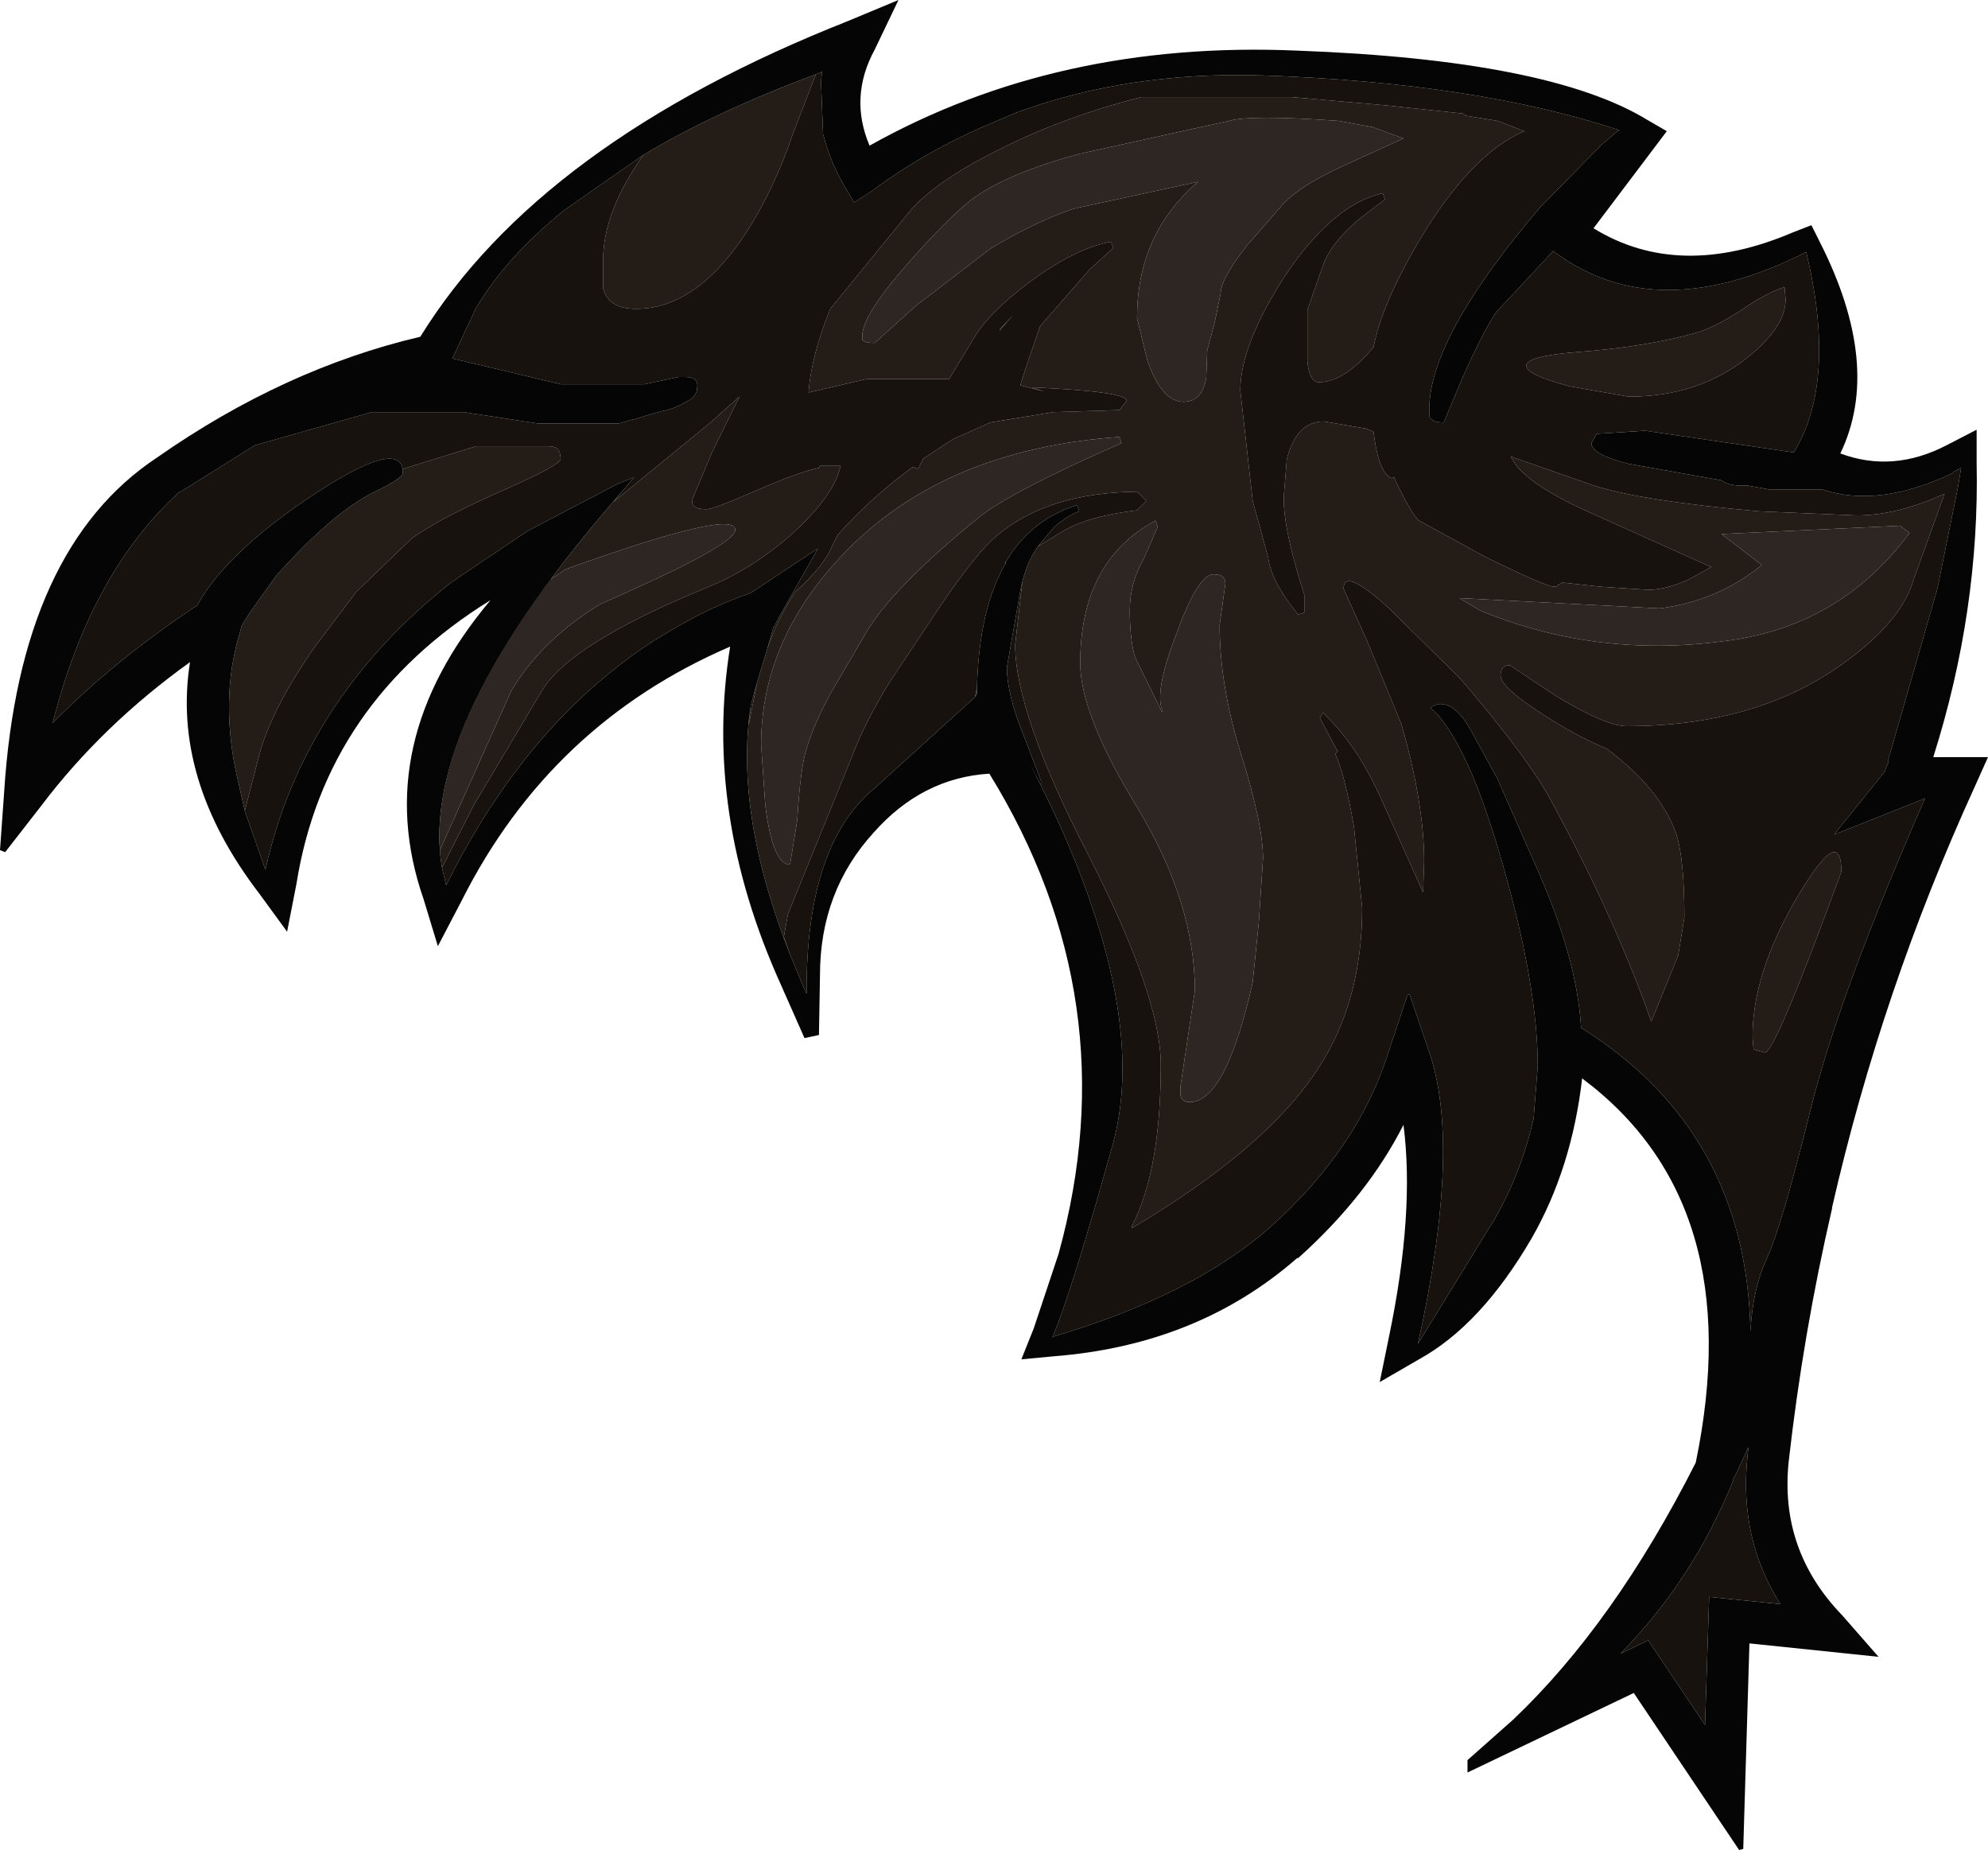 <?xml version="1.0" encoding="UTF-8" standalone="no"?>
<svg xmlns:ffdec="https://www.free-decompiler.com/flash" xmlns:xlink="http://www.w3.org/1999/xlink" ffdec:objectType="shape" height="89.55px" width="96.25px" xmlns="http://www.w3.org/2000/svg">
  <g transform="matrix(1.0, 0.0, 0.0, 1.0, 36.2, 34.65)">
    <path d="M28.6 -28.8 Q24.35 -29.1 23.3 -28.8 L16.05 -27.2 Q12.55 -26.25 10.85 -25.0 9.65 -24.05 7.8 -21.95 5.55 -19.4 5.55 -18.4 L5.55 -18.2 Q5.65 -18.05 6.15 -18.05 L8.15 -19.85 11.8 -22.65 Q14.1 -24.0 15.8 -24.55 L21.8 -25.85 21.75 -25.8 Q18.85 -23.3 18.85 -19.25 L19.35 -17.2 Q20.05 -15.2 21.1 -15.2 22.0 -15.2 22.2 -16.35 L22.25 -17.7 22.6 -19.0 22.9 -20.45 Q22.9 -21.15 24.2 -22.8 L25.95 -24.8 Q26.8 -25.7 28.9 -26.65 L31.75 -27.95 30.25 -28.5 28.6 -28.8 M0.95 -3.25 Q1.4 -4.6 2.3 -6.0 3.7 -7.25 4.1 -8.25 L4.35 -8.75 Q5.95 -10.55 8.0 -12.05 L8.25 -11.95 8.5 -12.45 9.95 -13.4 11.75 -14.2 14.8 -14.7 18.0 -14.8 18.35 -15.25 Q18.35 -15.7 13.75 -15.9 L14.35 -15.7 13.2 -16.0 13.45 -16.8 14.15 -18.85 16.55 -21.6 17.7 -22.65 17.6 -22.95 Q15.9 -22.65 13.65 -21.0 11.6 -19.45 10.9 -18.2 L9.75 -16.3 5.75 -16.3 2.95 -15.65 2.95 -15.7 Q3.1 -17.5 4.0 -19.7 L7.95 -24.55 Q9.35 -26.05 12.45 -27.55 15.5 -29.05 19.05 -29.95 L26.35 -29.95 30.9 -29.55 34.65 -29.15 34.75 -29.05 36.3 -28.8 37.6 -28.3 Q35.0 -27.2 32.45 -22.9 30.7 -19.9 30.3 -17.85 28.9 -16.15 27.65 -16.15 27.2 -16.15 27.1 -17.15 L27.1 -18.25 27.1 -19.65 27.8 -21.65 Q28.15 -22.8 29.55 -24.0 L30.85 -25.0 30.75 -25.3 Q28.3 -24.75 25.95 -21.2 23.85 -17.9 23.85 -15.75 L24.45 -10.4 24.85 -8.95 25.2 -7.65 Q25.35 -6.5 26.65 -4.9 L26.95 -5.0 26.95 -5.85 Q25.95 -8.95 25.95 -10.55 L26.1 -12.4 Q26.55 -14.25 27.9 -14.25 L29.95 -13.9 30.3 -13.75 Q30.55 -11.7 31.2 -11.5 L31.3 -11.55 31.35 -11.4 Q32.15 -9.75 32.5 -9.45 L35.7 -7.7 Q38.65 -6.25 39.05 -6.25 39.2 -6.25 39.25 -6.35 L39.45 -6.45 41.3 -6.25 43.6 -6.1 Q44.45 -6.1 45.55 -6.6 L46.65 -7.2 41.2 -9.65 Q37.5 -11.25 36.95 -12.55 L40.95 -11.15 Q43.3 -10.4 48.95 -9.9 L53.7 -9.7 Q55.65 -9.7 57.95 -10.75 L56.45 -6.6 Q55.85 -4.5 52.85 -2.4 48.7 0.5 42.55 0.5 41.55 0.5 39.15 -0.95 L36.9 -2.45 Q36.45 -2.45 36.45 -1.95 36.45 -1.4 38.45 -0.1 40.05 0.95 41.6 1.6 44.2 3.55 44.95 5.7 45.35 6.9 45.35 9.75 L45.05 11.6 43.75 14.8 Q41.9 9.55 38.7 3.75 37.5 1.7 34.5 -1.8 L31.0 -5.25 Q28.85 -7.2 28.85 -6.15 L30.0 -3.6 31.65 0.4 Q32.75 4.25 32.75 7.05 L32.7 8.55 30.75 4.2 Q29.55 1.45 27.85 -0.15 L27.7 0.1 28.55 1.7 28.6 1.65 28.45 1.85 Q28.9 2.8 29.35 5.35 L29.75 9.3 Q29.75 13.85 27.6 17.1 25.1 20.95 18.6 24.8 L18.6 24.7 Q20.0 22.0 20.0 16.9 20.0 13.6 16.5 6.75 12.95 -0.1 12.95 -3.45 L13.3 -6.5 Q13.55 -7.5 14.05 -8.2 L15.2 -8.9 Q16.4 -9.65 18.85 -9.95 L19.3 -10.4 18.85 -10.85 Q14.55 -10.8 12.1 -8.75 11.1 -7.95 9.25 -5.2 L6.95 -1.75 Q5.7 0.25 5.1 1.85 L1.95 9.6 1.75 10.7 2.05 11.55 Q-0.65 4.7 0.15 -0.5 L0.05 0.45 0.45 -1.6 0.95 -3.25 M3.3 -31.05 L2.2 -28.2 Q1.3 -25.55 0.0 -23.5 -2.45 -19.7 -5.4 -19.7 -6.75 -19.7 -7.0 -20.7 L-7.0 -22.05 Q-7.0 -24.4 -5.05 -27.15 -1.55 -29.25 3.3 -31.05 M-16.7 -11.95 L-13.15 -13.05 -9.65 -13.05 Q-9.2 -13.05 -9.1 -12.75 L-9.05 -12.45 Q-9.05 -12.15 -11.65 -11.0 -14.85 -9.6 -16.25 -8.6 L-18.95 -6.0 -20.95 -3.35 Q-23.05 -0.35 -23.65 1.9 L-24.35 4.6 -24.8 2.6 Q-25.4 -0.4 -24.85 -3.0 L-24.75 -3.45 -24.5 -4.35 -24.45 -4.45 -24.1 -5.0 -22.85 -6.75 Q-20.1 -9.85 -18.05 -10.85 -16.7 -11.5 -16.7 -11.75 L-16.7 -11.95 M-6.0 -10.95 L-6.5 -10.35 -1.8 -14.2 -0.4 -15.45 -1.75 -12.7 -2.65 -10.55 Q-2.85 -10.0 -2.0 -10.0 -1.65 -10.0 0.4 -10.9 2.6 -11.85 3.45 -12.0 L3.5 -12.1 4.5 -12.1 Q4.2 -10.7 2.25 -8.9 0.25 -7.1 -2.0 -6.2 -8.7 -3.45 -10.0 -1.15 L-13.25 4.3 -14.8 7.35 Q-16.0 0.4 -6.0 -10.95 M12.85 -19.4 L12.2 -18.65 12.2 -18.7 12.85 -19.4 M18.0 -13.5 Q9.45 -12.9 4.6 -7.8 0.65 -3.65 0.65 1.4 L0.85 4.3 Q1.2 7.2 2.05 7.2 L2.4 5.05 Q2.55 2.5 2.85 1.6 3.2 0.4 4.05 -1.15 L5.75 -4.05 Q7.05 -6.25 11.25 -9.65 12.85 -10.9 18.1 -13.2 L18.0 -13.5 M19.75 -9.45 Q16.1 -7.5 16.1 -2.55 16.1 -0.05 18.9 4.5 21.65 9.1 21.65 13.3 L20.95 17.95 20.95 18.35 Q21.0 18.7 21.4 18.7 23.15 18.7 24.45 12.9 L24.75 9.95 24.95 6.9 Q24.95 5.25 23.9 1.9 22.85 -1.45 22.85 -4.4 L23.1 -6.2 Q23.25 -6.85 22.55 -6.85 21.8 -6.85 20.75 -3.95 19.65 -1.1 20.1 -0.2 L20.05 -0.2 18.75 -2.85 Q18.5 -3.7 18.5 -5.1 18.5 -6.45 19.2 -7.65 L19.85 -9.15 19.75 -9.45 M12.5 -7.45 L12.5 -7.4 12.45 -7.45 12.5 -7.45 M11.1 -1.35 L11.1 -1.05 11.0 -0.9 11.1 -1.35 M50.2 -20.75 L50.25 -20.15 Q50.25 -18.8 48.35 -17.3 46.0 -15.45 42.65 -15.45 L39.8 -15.95 Q37.7 -16.5 37.7 -16.95 37.7 -17.4 40.05 -17.6 43.5 -17.85 45.95 -18.55 46.8 -18.8 48.05 -19.6 49.35 -20.5 50.2 -20.75 M56.25 -8.85 L55.8 -9.2 47.15 -8.8 49.1 -7.3 Q46.95 -5.55 44.15 -5.2 L34.45 -5.7 35.45 -5.1 Q41.05 -2.8 47.15 -3.6 52.85 -4.25 56.25 -8.85 M52.95 7.55 Q49.75 16.3 49.25 16.3 L48.7 16.15 48.65 15.55 Q48.65 12.45 50.8 8.8 52.95 5.15 52.95 7.55 M-0.6 -9.0 Q-0.6 -10.05 -8.8 -7.1 L-9.55 -6.6 Q-15.3 1.15 -14.9 6.5 L-11.45 -1.2 Q-10.0 -3.65 -7.15 -5.4 -5.1 -6.3 -3.55 -7.05 -0.6 -8.5 -0.6 -9.0" fill="#231c17" fill-rule="evenodd" stroke="none"/>
    <path d="M28.6 -28.8 L30.25 -28.5 31.75 -27.95 28.9 -26.65 Q26.8 -25.7 25.95 -24.8 L24.2 -22.8 Q22.9 -21.15 22.9 -20.45 L22.6 -19.0 22.25 -17.7 22.2 -16.35 Q22.0 -15.2 21.1 -15.2 20.05 -15.2 19.35 -17.2 L18.85 -19.25 Q18.85 -23.3 21.75 -25.8 L21.8 -25.85 15.8 -24.55 Q14.1 -24.0 11.8 -22.65 L8.15 -19.85 6.15 -18.05 Q5.65 -18.05 5.55 -18.2 L5.55 -18.4 Q5.55 -19.4 7.8 -21.95 9.65 -24.05 10.85 -25.0 12.55 -26.25 16.05 -27.2 L23.3 -28.8 Q24.35 -29.1 28.6 -28.8 M18.0 -13.5 L18.1 -13.2 Q12.85 -10.9 11.25 -9.65 7.05 -6.25 5.75 -4.05 L4.05 -1.15 Q3.2 0.4 2.85 1.6 2.55 2.5 2.4 5.05 L2.05 7.2 Q1.2 7.2 0.85 4.3 L0.65 1.4 Q0.65 -3.65 4.6 -7.8 9.45 -12.9 18.0 -13.5 M19.75 -9.45 L19.85 -9.15 19.2 -7.65 Q18.5 -6.45 18.5 -5.1 18.5 -3.7 18.75 -2.85 L20.05 -0.2 20.1 -0.2 Q19.65 -1.1 20.75 -3.95 21.8 -6.85 22.55 -6.85 23.25 -6.85 23.1 -6.2 L22.85 -4.4 Q22.85 -1.45 23.9 1.9 24.95 5.25 24.95 6.9 L24.75 9.95 24.45 12.9 Q23.15 18.7 21.4 18.7 21.0 18.7 20.95 18.35 L20.95 17.95 21.65 13.3 Q21.65 9.1 18.9 4.5 16.1 -0.05 16.1 -2.55 16.1 -7.5 19.75 -9.45 M56.25 -8.85 Q52.85 -4.25 47.15 -3.6 41.05 -2.8 35.45 -5.1 L34.45 -5.7 44.15 -5.2 Q46.95 -5.55 49.1 -7.3 L47.15 -8.8 55.8 -9.2 56.25 -8.85 M-0.6 -9.0 Q-0.6 -8.5 -3.55 -7.05 -5.1 -6.3 -7.15 -5.4 -10.0 -3.65 -11.45 -1.2 L-14.9 6.5 Q-15.3 1.15 -9.55 -6.6 L-8.8 -7.1 Q-0.6 -10.05 -0.6 -9.0" fill="#2e2622" fill-rule="evenodd" stroke="none"/>
    <path d="M13.3 -6.5 L12.95 -3.45 Q12.95 -0.1 16.5 6.75 20.0 13.6 20.0 16.9 20.0 22.0 18.6 24.7 L18.6 24.8 Q25.1 20.95 27.6 17.1 29.75 13.85 29.75 9.3 L29.35 5.35 Q28.9 2.8 28.45 1.85 L28.6 1.65 28.55 1.7 27.7 0.1 27.85 -0.15 Q29.55 1.45 30.75 4.2 L32.7 8.55 32.75 7.05 Q32.75 4.25 31.65 0.4 L30.0 -3.6 28.85 -6.15 Q28.85 -7.2 31.0 -5.25 L34.5 -1.8 Q37.5 1.7 38.7 3.75 41.9 9.55 43.75 14.8 L45.05 11.6 45.35 9.75 Q45.35 6.9 44.95 5.7 44.2 3.55 41.6 1.6 40.05 0.95 38.45 -0.1 36.45 -1.4 36.45 -1.95 36.45 -2.45 36.9 -2.45 L39.15 -0.95 Q41.55 0.5 42.55 0.5 48.7 0.5 52.85 -2.4 55.85 -4.5 56.45 -6.6 L57.95 -10.75 Q55.65 -9.7 53.7 -9.7 L48.95 -9.9 Q43.3 -10.4 40.95 -11.15 L36.95 -12.55 Q37.5 -11.25 41.2 -9.65 L46.65 -7.2 45.55 -6.6 Q44.45 -6.1 43.6 -6.1 L41.3 -6.25 39.45 -6.45 39.25 -6.35 Q39.2 -6.25 39.05 -6.25 38.65 -6.25 35.7 -7.7 L32.5 -9.45 Q32.15 -9.75 31.35 -11.4 L31.3 -11.55 31.2 -11.5 Q30.55 -11.7 30.3 -13.75 L29.95 -13.9 27.9 -14.25 Q26.55 -14.25 26.1 -12.4 L25.95 -10.55 Q25.95 -8.95 26.95 -5.85 L26.95 -5.0 26.65 -4.9 Q25.35 -6.5 25.2 -7.65 L24.85 -8.95 24.45 -10.4 23.85 -15.75 Q23.85 -17.9 25.95 -21.2 28.3 -24.75 30.75 -25.3 L30.85 -25.0 29.55 -24.0 Q28.15 -22.8 27.8 -21.65 L27.1 -19.65 27.1 -18.25 27.1 -17.15 Q27.2 -16.15 27.65 -16.15 28.9 -16.15 30.3 -17.85 30.7 -19.9 32.45 -22.9 35.0 -27.2 37.6 -28.3 L36.3 -28.8 34.75 -29.05 34.65 -29.15 30.9 -29.55 26.35 -29.95 19.05 -29.95 Q15.5 -29.05 12.45 -27.55 9.35 -26.05 7.95 -24.55 L4.0 -19.7 Q3.1 -17.5 2.95 -15.7 L2.95 -15.65 5.75 -16.3 9.75 -16.3 10.9 -18.2 Q11.6 -19.45 13.65 -21.0 15.9 -22.65 17.6 -22.95 L17.7 -22.65 16.55 -21.6 14.15 -18.85 13.45 -16.8 13.2 -16.0 14.35 -15.7 13.75 -15.9 Q18.35 -15.7 18.35 -15.25 L18.0 -14.8 14.8 -14.7 11.75 -14.2 9.95 -13.4 8.5 -12.45 8.25 -11.95 8.0 -12.05 Q5.95 -10.55 4.35 -8.75 L4.1 -8.25 Q3.7 -7.25 2.3 -6.0 1.4 -4.6 0.95 -3.25 L1.25 -4.3 1.3 -4.35 1.4 -4.55 1.45 -4.65 1.5 -4.75 3.4 -8.1 0.15 -5.95 Q-1.85 -5.25 -3.6 -4.2 -5.1 -3.35 -6.4 -2.3 -11.3 1.55 -14.6 8.2 L-14.8 7.35 -13.25 4.3 -10.0 -1.15 Q-8.7 -3.45 -2.0 -6.2 0.25 -7.1 2.25 -8.9 4.2 -10.7 4.5 -12.1 L3.5 -12.1 3.45 -12.0 Q2.6 -11.85 0.4 -10.9 -1.65 -10.0 -2.0 -10.0 -2.85 -10.0 -2.65 -10.55 L-1.75 -12.7 -0.4 -15.45 -1.8 -14.2 -6.5 -10.35 -6.0 -10.95 -5.5 -11.55 -6.35 -11.2 -10.65 -8.95 -13.85 -6.8 -14.35 -6.45 -14.3 -6.5 Q-21.5 -0.85 -23.35 7.45 L-24.35 4.6 -23.65 1.9 Q-23.05 -0.35 -20.95 -3.35 L-18.95 -6.0 -16.25 -8.6 Q-14.85 -9.6 -11.65 -11.0 -9.05 -12.15 -9.05 -12.45 L-9.1 -12.75 Q-9.2 -13.05 -9.65 -13.05 L-13.15 -13.05 -16.7 -11.95 Q-17.0 -13.55 -22.05 -10.0 -25.4 -7.6 -26.65 -5.35 -30.65 -2.7 -33.65 0.35 -31.8 -6.95 -27.5 -10.85 L-27.45 -10.85 -23.85 -13.1 -18.2 -14.7 -13.75 -14.7 -10.15 -14.15 -6.25 -14.15 -5.55 -14.35 -5.5 -14.35 -4.7 -14.6 -3.75 -14.85 -3.6 -14.9 -3.25 -15.05 -2.8 -15.3 Q-2.45 -15.55 -2.45 -15.85 -2.35 -16.4 -3.0 -16.4 L-3.2 -16.4 -3.35 -16.4 -5.0 -16.05 -9.05 -16.05 -14.3 -17.3 -13.15 -19.75 Q-11.65 -22.25 -8.85 -24.5 L-5.05 -27.15 Q-7.0 -24.4 -7.0 -22.05 L-7.0 -20.7 Q-6.75 -19.7 -5.4 -19.7 -2.45 -19.7 0.0 -23.5 1.3 -25.55 2.2 -28.2 L3.3 -31.05 3.55 -31.15 3.6 -31.2 3.55 -30.7 3.65 -28.15 3.75 -27.8 Q4.05 -26.75 4.65 -25.7 L5.15 -24.85 6.0 -25.4 Q8.65 -27.35 11.6 -28.6 L13.0 -29.2 Q18.45 -31.2 24.9 -31.0 35.25 -30.65 42.2 -28.35 L42.05 -28.25 41.35 -27.65 38.35 -24.6 Q33.0 -18.3 33.0 -14.85 L33.0 -14.5 Q33.1 -14.2 33.7 -14.2 L34.6 -16.35 Q35.65 -18.7 36.25 -19.55 L39.0 -22.5 Q43.95 -18.75 51.25 -22.45 52.75 -16.2 50.65 -12.75 L43.45 -13.8 41.1 -13.65 40.85 -13.2 Q40.85 -12.65 42.65 -12.2 L47.15 -11.4 Q47.5 -11.1 48.4 -11.15 L49.5 -10.95 52.05 -10.95 Q54.75 -10.05 58.35 -11.75 L58.35 -11.8 58.65 -11.95 58.75 -12.0 58.6 -11.1 57.6 -6.15 55.2 2.2 55.25 2.2 55.1 2.55 55.05 2.7 52.6 5.75 57.0 4.0 Q52.85 13.45 51.45 19.1 50.05 24.75 49.35 26.25 48.65 27.75 48.55 29.8 48.35 20.1 40.35 15.1 40.15 11.7 38.15 7.25 L36.3 3.05 34.9 0.5 Q33.95 -1.0 33.05 -0.4 34.85 1.15 36.6 7.35 38.25 13.15 38.25 16.95 L38.05 19.5 Q37.45 22.1 36.2 24.3 L32.45 30.4 Q34.6 20.7 32.95 16.15 L32.05 13.5 31.95 13.5 31.05 16.2 Q29.6 20.9 25.3 24.75 21.55 28.05 14.8 30.05 L14.75 30.1 Q15.7 27.85 17.7 20.65 19.0 15.8 16.5 8.75 15.45 5.75 13.7 2.4 L14.2 3.35 14.2 3.15 13.4 1.05 Q12.55 -1.0 12.55 -2.35 L13.2 -6.05 13.3 -6.5 M0.45 -1.6 L0.05 0.45 0.15 -0.5 0.45 -1.6 M2.05 11.55 L1.75 10.7 1.95 9.6 5.1 1.85 Q5.7 0.25 6.95 -1.75 L9.25 -5.2 Q11.1 -7.95 12.1 -8.75 14.55 -10.8 18.85 -10.85 L19.3 -10.4 18.85 -9.95 Q16.4 -9.65 15.2 -8.9 L14.05 -8.2 14.85 -9.15 Q15.5 -9.7 16.05 -9.9 L15.95 -10.2 Q13.7 -9.5 12.5 -7.45 L12.45 -7.45 12.5 -7.4 Q11.2 -5.2 11.1 -1.35 L11.0 -0.9 6.15 3.5 Q2.85 6.2 2.85 13.3 L2.85 13.45 2.65 13.0 2.05 11.55 M12.85 -19.4 L12.2 -18.7 12.2 -18.65 12.85 -19.4 M50.2 -20.75 Q49.35 -20.5 48.05 -19.6 46.8 -18.8 45.95 -18.55 43.5 -17.85 40.05 -17.6 37.7 -17.4 37.7 -16.95 37.7 -16.5 39.8 -15.95 L42.65 -15.45 Q46.0 -15.45 48.35 -17.3 50.25 -18.8 50.25 -20.15 L50.2 -20.75 M52.95 7.55 Q52.95 5.15 50.8 8.8 48.65 12.45 48.65 15.55 L48.7 16.15 49.25 16.3 Q49.75 16.3 52.95 7.55 M47.8 36.8 L48.45 35.4 48.4 35.9 Q48.0 39.85 50.0 43.0 L46.55 42.65 46.35 48.85 43.6 44.75 42.25 45.4 Q45.75 41.85 47.7 37.05 L47.7 37.0 47.75 36.85 47.8 36.8" fill="#17120e" fill-rule="evenodd" stroke="none"/>
    <path d="M0.95 -3.25 L0.45 -1.6 0.15 -0.5 Q-0.65 4.7 2.05 11.55 L2.65 13.0 2.85 13.45 2.85 13.3 Q2.85 6.2 6.15 3.5 L11.0 -0.9 11.1 -1.05 11.1 -1.35 Q11.2 -5.2 12.5 -7.4 L12.5 -7.45 Q13.7 -9.5 15.95 -10.2 L16.05 -9.9 Q15.5 -9.7 14.85 -9.15 L14.05 -8.2 Q13.55 -7.5 13.3 -6.5 L13.2 -6.05 12.55 -2.35 Q12.55 -1.0 13.4 1.05 L14.2 3.15 14.2 3.35 13.7 2.4 Q15.45 5.75 16.5 8.75 19.0 15.8 17.7 20.65 15.7 27.85 14.75 30.1 L14.8 30.05 Q21.55 28.05 25.3 24.75 29.6 20.9 31.05 16.2 L31.95 13.5 32.05 13.5 32.95 16.15 Q34.6 20.7 32.45 30.4 L36.2 24.3 Q37.45 22.1 38.05 19.5 L38.25 16.95 Q38.25 13.15 36.6 7.35 34.85 1.15 33.05 -0.4 33.95 -1.0 34.9 0.5 L36.3 3.05 38.15 7.25 Q40.15 11.7 40.35 15.1 48.35 20.1 48.55 29.8 48.65 27.75 49.35 26.25 50.05 24.75 51.45 19.1 52.85 13.45 57.0 4.0 L52.6 5.75 55.05 2.7 55.1 2.55 55.25 2.2 55.2 2.2 57.6 -6.15 58.6 -11.1 58.75 -12.0 58.65 -11.95 58.35 -11.8 58.35 -11.75 Q54.75 -10.05 52.05 -10.95 L49.5 -10.95 48.4 -11.15 Q47.5 -11.1 47.15 -11.4 L42.65 -12.2 Q40.85 -12.65 40.85 -13.2 L41.1 -13.65 43.45 -13.8 50.65 -12.75 Q52.75 -16.2 51.25 -22.45 43.95 -18.75 39.0 -22.5 L36.25 -19.55 Q35.65 -18.7 34.6 -16.35 L33.7 -14.2 Q33.1 -14.2 33.0 -14.5 L33.0 -14.85 Q33.0 -18.3 38.35 -24.6 L41.35 -27.65 42.05 -28.25 42.2 -28.35 Q35.25 -30.65 24.9 -31.0 18.45 -31.2 13.0 -29.2 L11.6 -28.6 Q8.65 -27.35 6.0 -25.4 L5.15 -24.85 4.65 -25.7 Q4.05 -26.75 3.75 -27.8 L3.65 -28.15 3.55 -30.7 3.6 -31.2 3.55 -31.15 3.3 -31.05 Q-1.55 -29.25 -5.05 -27.15 L-8.85 -24.5 Q-11.65 -22.25 -13.15 -19.75 L-14.3 -17.3 -9.05 -16.05 -5.0 -16.05 -3.35 -16.4 -3.2 -16.4 -3.0 -16.4 Q-2.35 -16.4 -2.45 -15.85 -2.45 -15.55 -2.8 -15.3 L-3.25 -15.05 -3.6 -14.9 -3.75 -14.85 -4.7 -14.6 -5.5 -14.35 -5.55 -14.35 -6.25 -14.15 -10.15 -14.15 -13.75 -14.7 -18.2 -14.7 -23.85 -13.1 -27.45 -10.85 -27.5 -10.85 Q-31.8 -6.95 -33.65 0.35 -30.65 -2.7 -26.65 -5.35 -25.4 -7.6 -22.05 -10.0 -17.0 -13.55 -16.7 -11.95 L-16.7 -11.75 Q-16.7 -11.5 -18.05 -10.85 -20.1 -9.85 -22.85 -6.75 L-24.1 -5.0 -24.45 -4.45 -24.5 -4.35 -24.75 -3.45 -24.85 -3.0 Q-25.4 -0.4 -24.8 2.6 L-24.35 4.6 -23.35 7.45 Q-21.5 -0.85 -14.3 -6.5 L-14.35 -6.45 -13.85 -6.8 -10.65 -8.95 -6.35 -11.2 -5.5 -11.55 -6.0 -10.95 Q-16.0 0.4 -14.8 7.35 L-14.6 8.2 Q-11.3 1.55 -6.4 -2.3 -5.1 -3.35 -3.6 -4.2 -1.85 -5.25 0.15 -5.95 L3.4 -8.1 1.5 -4.75 1.45 -4.65 1.4 -4.55 1.3 -4.35 1.25 -4.3 0.95 -3.25 M4.9 -33.65 L7.3 -34.65 6.15 -32.25 Q4.9 -29.95 5.9 -27.6 15.0 -32.7 26.6 -32.2 38.8 -31.75 43.55 -28.85 L44.5 -28.3 40.95 -23.6 Q45.1 -21.05 50.6 -23.4 L51.5 -23.75 51.9 -22.95 Q54.95 -16.95 52.9 -12.7 55.45 -11.75 58.05 -13.1 L59.5 -13.85 59.5 -12.25 Q59.65 -5.1 57.4 2.0 L60.05 2.0 59.4 3.45 Q54.9 13.3 52.5 23.8 L52.5 23.85 Q51.1 29.9 50.4 36.1 49.95 40.4 53.0 43.55 L54.75 45.55 48.5 44.9 48.2 54.85 48.0 54.9 42.9 47.3 34.85 51.15 34.85 50.55 37.05 48.6 Q41.95 43.95 45.9 36.15 48.5 23.6 40.4 17.55 39.9 21.9 37.95 25.3 35.5 29.5 32.5 31.15 L30.6 32.25 31.05 30.05 Q32.3 24.05 31.75 19.8 30.0 23.25 26.65 26.25 L26.6 26.25 Q21.8 30.45 14.85 31.0 L13.25 31.15 13.85 29.65 15.05 26.05 Q18.45 13.75 11.7 2.8 8.45 3.0 6.1 5.65 3.5 8.5 3.5 12.55 L3.45 15.45 2.75 15.6 1.6 13.0 Q-2.15 4.7 -0.85 -3.35 -9.55 0.4 -13.85 8.95 L-15.0 11.15 -15.7 8.85 Q-18.3 1.35 -12.45 -5.6 -20.45 -0.65 -21.85 8.15 L-22.3 10.45 -23.65 8.6 Q-27.9 3.05 -27.0 -2.6 -31.25 0.45 -34.2 4.35 L-35.95 6.6 -36.2 6.5 -36.0 3.7 Q-35.25 -8.1 -28.6 -12.5 -22.45 -16.8 -15.85 -18.35 -10.05 -27.75 4.9 -33.65 M47.8 36.8 L47.75 36.85 47.7 37.0 47.7 37.05 Q45.75 41.85 42.25 45.4 L43.6 44.75 46.35 48.85 46.55 42.65 50.0 43.0 Q48.0 39.85 48.4 35.9 L48.45 35.4 47.8 36.8" fill="#050505" fill-rule="evenodd" stroke="none"/>
  </g>
</svg>
